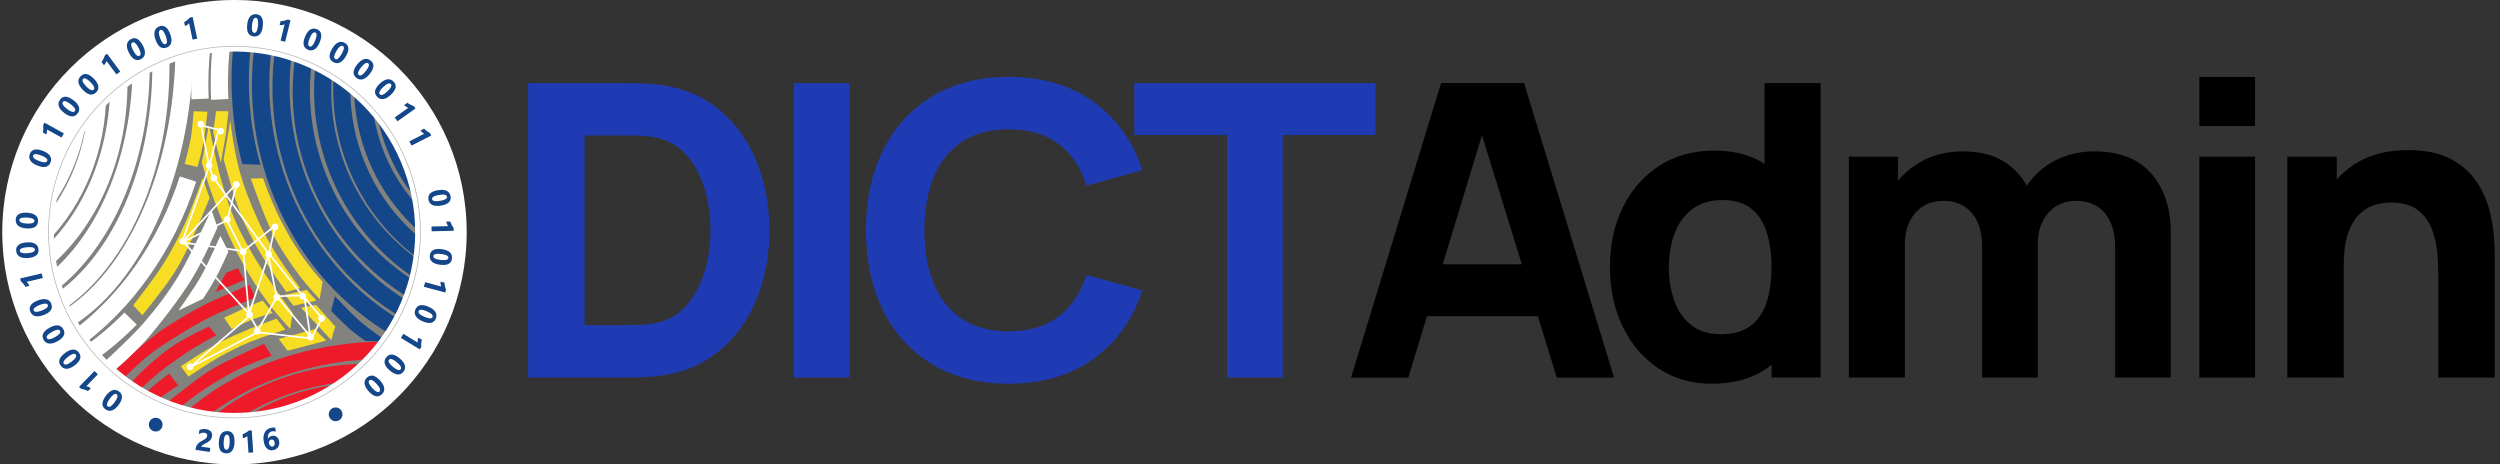 <svg xmlns="http://www.w3.org/2000/svg" xmlns:xlink="http://www.w3.org/1999/xlink" xmlns:inkscape="http://www.inkscape.org/namespaces/inkscape" version="1.1" width="146.687" height="27.251" viewBox="0 0 146.687 27.251">
<rect x="0" y="0" width="146.687" height="27.251" fill="#333333" stroke="none"/>
<defs>
<clipPath id="clip_0">
<path transform="matrix(1,0,0,-1,0,27.251)" d="M0 27.251H146.687V0H0Z"/>
</clipPath>
</defs>
<g inkscape:groupmode="layer" inkscape:label="Layer 1">
<g clip-path="url(#clip_0)">
<path transform="matrix(1,0,0,-1,34.297,19.082)" d="M0 0H2.28C2.496 0 2.788 .007 3.156 .019 3.524 .03 3.856 .064 4.152 .12 4.904 .272 5.518 .624 5.994 1.177 6.47 1.729 6.822 2.393 7.05 3.169 7.278 3.944 7.392 4.744 7.392 5.568 7.392 6.432 7.274 7.252 7.038 8.028 6.802 8.804 6.444 9.46 5.964 9.996 5.484 10.532 4.88 10.872 4.152 11.016 3.856 11.08 3.524 11.116 3.156 11.124 2.788 11.132 2.496 11.136 2.28 11.136H0ZM-3.312-3.071V14.208H2.28C2.416 14.208 2.696 14.204 3.12 14.196 3.544 14.188 3.952 14.16 4.344 14.112 5.736 13.944 6.916 13.46 7.884 12.66 8.852 11.86 9.588 10.844 10.092 9.612 10.596 8.38 10.848 7.032 10.848 5.568 10.848 4.104 10.596 2.756 10.092 1.524 9.588 .292 8.852-.724 7.884-1.523 6.916-2.323 5.736-2.808 4.344-2.976 3.952-3.023 3.544-3.052 3.12-3.06 2.696-3.067 2.416-3.071 2.28-3.071Z" fill="#1f3bb3"/>
<path transform="matrix(1,0,0,-1,0,27.251)" d="M46.585 22.377H49.849V5.098H46.585Z" fill="#1f3bb3"/>
<path transform="matrix(1,0,0,-1,59.185,22.514)" d="M0 0C-1.728 0-3.218 .376-4.47 1.128-5.722 1.88-6.686 2.932-7.362 4.284-8.038 5.636-8.376 7.208-8.376 9-8.376 10.792-8.038 12.364-7.362 13.716-6.686 15.068-5.722 16.12-4.47 16.872-3.218 17.624-1.728 18 0 18 1.984 18 3.65 17.508 4.998 16.524 6.346 15.54 7.296 14.208 7.848 12.528L4.56 11.616C4.24 12.664 3.7 13.478 2.94 14.058 2.18 14.638 1.2 14.928 0 14.928-1.096 14.928-2.01 14.684-2.742 14.196-3.474 13.708-4.024 13.02-4.392 12.132-4.76 11.244-4.944 10.2-4.944 9-4.944 7.8-4.76 6.756-4.392 5.868-4.024 4.98-3.474 4.292-2.742 3.804-2.01 3.316-1.096 3.072 0 3.072 1.2 3.072 2.18 3.364 2.94 3.948 3.7 4.532 4.24 5.344 4.56 6.384L7.848 5.472C7.296 3.792 6.346 2.46 4.998 1.477 3.65 .492 1.984 0 0 0" fill="#1f3bb3"/>
<path transform="matrix(1,0,0,-1,72.001,22.153)" d="M0 0V14.231H-5.448V17.279H8.712V14.231H3.264V0Z" fill="#1f3bb3"/>
<path transform="matrix(1,0,0,-1,0,27.251)" d="M82.44 11.745H91.56V8.697H82.44ZM79.272 5.097 84.553 22.377H89.425L94.704 5.097H91.345L86.641 20.337H87.265L82.632 5.097Z"/>
<path transform="matrix(1,0,0,-1,103.944,22.153)" d="M0 0V8.88H-.408V17.279H2.88V0ZM-2.977 2.544C-2.249 2.544-1.667 2.708-1.23 3.036-.795 3.363-.48 3.823-.288 4.416-.097 5.008 0 5.695 0 6.479 0 7.264-.097 7.951-.288 8.544-.48 9.136-.786 9.595-1.206 9.923-1.626 10.251-2.177 10.416-2.856 10.416-3.585 10.416-4.183 10.237-4.65 9.881-5.118 9.525-5.465 9.05-5.688 8.454-5.912 7.857-6.024 7.2-6.024 6.479-6.024 5.752-5.916 5.09-5.7 4.494-5.484 3.897-5.152 3.424-4.704 3.071-4.257 2.72-3.681 2.544-2.977 2.544M-3.505-.36C-4.696-.36-5.74-.061-6.637 .54-7.532 1.14-8.23 1.956-8.73 2.987-9.23 4.02-9.48 5.184-9.48 6.479-9.48 7.8-9.227 8.974-8.719 10.001-8.211 11.029-7.496 11.839-6.576 12.432-5.656 13.023-4.576 13.319-3.337 13.319-2.104 13.319-1.068 13.02-.229 12.419 .611 11.819 1.248 11.003 1.68 9.972 2.111 8.939 2.327 7.775 2.327 6.479 2.327 5.184 2.109 4.02 1.674 2.987 1.237 1.956 .588 1.14-.276 .54-1.141-.061-2.217-.36-3.505-.36"/>
<path transform="matrix(1,0,0,-1,124.105,22.153)" d="M0 0V7.655C0 8.512-.202 9.178-.606 9.653-1.011 10.129-1.568 10.368-2.28 10.368-2.736 10.368-3.132 10.261-3.469 10.049-3.805 9.837-4.066 9.542-4.254 9.162-4.442 8.781-4.536 8.344-4.536 7.848L-5.904 8.76C-5.904 9.647-5.694 10.432-5.274 11.111-4.854 11.792-4.29 12.321-3.582 12.702-2.874 13.082-2.088 13.271-1.225 13.271 .256 13.271 1.374 12.833 2.13 11.958 2.886 11.082 3.264 9.936 3.264 8.52V0ZM-7.8 0V7.655C-7.8 8.512-8.002 9.178-8.406 9.653-8.811 10.129-9.368 10.368-10.08 10.368-10.761 10.368-11.307 10.133-11.719 9.666-12.131 9.198-12.336 8.592-12.336 7.848L-13.704 8.808C-13.704 9.655-13.492 10.416-13.068 11.087-12.645 11.759-12.074 12.292-11.358 12.684-10.643 13.075-9.84 13.271-8.952 13.271-7.937 13.271-7.103 13.056-6.45 12.624-5.798 12.191-5.316 11.616-5.004 10.896-4.692 10.175-4.536 9.383-4.536 8.52V0ZM-15.624 0V12.959H-12.744V8.664H-12.336V0Z"/>
<path transform="matrix(1,0,0,-1,0,27.251)" d="M129.048 18.057H132.312V5.098H129.048ZM129.048 22.737H132.312V19.857H129.048Z"/>
<path transform="matrix(1,0,0,-1,143.064,22.153)" d="M0 0V6.12C0 6.416-.016 6.794-.048 7.254-.08 7.714-.18 8.176-.348 8.64-.516 9.104-.79 9.492-1.17 9.804-1.55 10.116-2.088 10.271-2.784 10.271-3.063 10.271-3.364 10.228-3.684 10.14-4.004 10.051-4.304 9.881-4.584 9.629-4.864 9.377-5.094 9.008-5.273 8.52-5.454 8.031-5.544 7.384-5.544 6.576L-7.416 7.464C-7.416 8.487-7.208 9.447-6.792 10.344-6.376 11.239-5.75 11.963-4.914 12.516-4.078 13.067-3.023 13.344-1.752 13.344-.736 13.344 .092 13.171 .732 12.828 1.372 12.483 1.87 12.047 2.227 11.52 2.582 10.992 2.836 10.441 2.988 9.87 3.141 9.298 3.232 8.775 3.265 8.304 3.296 7.832 3.313 7.487 3.313 7.271V0ZM-8.855 0V12.959H-5.952V8.664H-5.544V0Z"/>
<path transform="matrix(1,0,0,-1,13.758,2.451)" d="M0 0C6.171 0 11.174-5.003 11.174-11.174 11.174-17.346 6.171-22.349 0-22.349-6.171-22.349-11.174-17.346-11.174-11.174-11.174-5.003-6.171 0 0 0" fill="#82837e"/>
<path transform="matrix(1,0,0,-1,13.758,2.476)" d="M0 0C-6.148 0-11.149-5.001-11.149-11.149-11.149-17.297-6.148-22.298 0-22.298 6.148-22.298 11.149-17.297 11.149-11.149 11.149-5.001 6.148 0 0 0M0-22.349C-6.175-22.349-11.2-17.325-11.2-11.149-11.2-4.974-6.175 .05 0 .05 6.175 .05 11.2-4.974 11.2-11.149 11.2-17.325 6.175-22.349 0-22.349" fill="#b5b7b4"/>
<path transform="matrix(1,0,0,-1,24.764,12.074)" d="M0 0C-1.615 1.767-2.6 4.056-2.774 6.444L-1.518 6.535C-1.365 4.428-.496 2.409 .929 .85Z" fill="#14468a"/>
<path transform="matrix(1,0,0,-1,14.857,25.404)" d="M0 0-.56 .837C1.265 2.059 3.432 2.775 5.705 2.908L5.764 1.902C3.67 1.78 1.677 1.122 0 0" fill="#ee1929"/>
<path transform="matrix(1,0,0,-1,2.777,12.468)" d="M0 0-.798 .615C.641 2.482 1.434 4.852 1.434 7.288H2.441C2.441 4.631 1.574 2.043 0 0" fill="#ffffff"/>
<path transform="matrix(1,0,0,-1,24.7,13.675)" d="M0 0C-1.317 1.139-2.37 2.591-3.043 4.197-3.716 5.803-4.014 7.571-3.903 9.309L-2.897 9.245C-3.102 6.036-1.773 2.865 .659 .762Z" fill="#14468a"/>
<path transform="matrix(1,0,0,-1,24.588,15.203)" d="M0 0C-3.545 2.598-5.446 6.926-4.962 11.294L-3.961 11.183C-4.405 7.172-2.659 3.198 .596 .812Z" fill="#14468a"/>
<path transform="matrix(1,0,0,-1,24.424,16.383)" d="M0 0C-4.312 2.8-6.61 7.895-5.853 12.981L-4.857 12.832C-5.555 8.136-3.434 3.431 .549 .845Z" fill="#14468a"/>
<path transform="matrix(1,0,0,-1,24.052,17.513)" d="M0 0C-2.501 1.502-4.452 3.703-5.642 6.366-6.833 9.029-7.172 11.95-6.623 14.815L-5.634 14.626C-6.668 9.225-4.196 3.694 .519 .864Z" fill="#14468a"/>
<path transform="matrix(1,0,0,-1,23.553,18.627)" d="M0 0C-5.542 3.299-8.482 9.863-7.315 16.335L-6.323 16.156C-7.416 10.096-4.668 3.951 .515 .866Z" fill="#14468a"/>
<path transform="matrix(1,0,0,-1,22.974,19.663)" d="M0 0C-2.869 1.704-5.145 4.246-6.58 7.352-8.013 10.453-8.505 13.892-8 17.296L-6.995 17.147C-7.957 10.654-4.938 4.114 .519 .873Z" fill="#14468a"/>
<path transform="matrix(1,0,0,-1,12.995,25.317)" d="M0 0-.64 .778C1.842 2.82 5.104 3.956 8.543 3.977L8.55 2.97C5.34 2.95 2.304 1.895 0 0" fill="#ee1929"/>
<path transform="matrix(1,0,0,-1,11.491,25.009)" d="M0 0-.681 .743C.792 2.093 2.693 3.192 4.816 3.921 6.928 4.647 9.274 5.012 11.604 4.977L11.589 3.97C11.491 3.971 11.392 3.972 11.295 3.972 6.929 3.972 2.725 2.498 0 0" fill="#ee1929"/>
<path transform="matrix(1,0,0,-1,2.736,14.217)" d="M0 0-.728 .724C1.3 2.765 2.463 5.693 2.463 8.758H3.49C3.49 5.424 2.218 2.231 0 0" fill="#ffffff"/>
<path transform="matrix(1,0,0,-1,2.925,15.642)" d="M0 0-.654 .766C2.116 3.129 3.72 7.212 3.53 11.422L4.537 11.467C4.637 9.244 4.273 7.012 3.485 5.013 2.692 3.002 1.487 1.268 0 0" fill="#ffffff"/>
<path transform="matrix(1,0,0,-1,3.168,17.129)" d="M0 0-.607 .804C2.742 3.335 4.784 8.498 4.597 13.959L5.603 13.993C5.701 11.156 5.232 8.349 4.248 5.876 3.255 3.382 1.786 1.35 0 0" fill="#ffffff"/>
<path transform="matrix(1,0,0,-1,3.473,18.328)" d="M0 0-.539 .851C3.373 3.329 5.773 9.272 5.433 15.639L6.439 15.692C6.797 8.973 4.21 2.667 0 0" fill="#ffffff"/>
<path transform="matrix(1,0,0,-1,3.931,19.321)" d="M0 0-.521 .905C1.528 2.084 3.27 4.245 4.516 7.153 5.778 10.099 6.418 13.548 6.366 17.128L7.41 17.143C7.52 9.505 4.542 2.615 0 0" fill="#ffffff"/>
<path transform="matrix(1,0,0,-1,14.316,9.994)" d="M0 0C-.75 2.639-.926 5.473-.506 8.193L.496 8.039C.099 5.461 .265 2.777 .976 .277Z" fill="#14468a"/>
<path transform="matrix(1,0,0,-1,12.388,5.859)" d="M0 0C-.059 1.194-.013 2.4 .138 3.584L1.144 3.455C1 2.331 .956 1.185 1.012 .05Z" fill="#ffffff"/>
<path transform="matrix(1,0,0,-1,5.395,21.245)" d="M0 0-.563 .836C.312 1.424 1.142 2.121 1.905 2.906L2.628 2.203C1.816 1.369 .932 .627 0 0" fill="#ffffff"/>
<path transform="matrix(1,0,0,-1,4.611,20.413)" d="M0 0-.586 .819C2.381 2.943 4.699 6.225 5.942 10.061L6.9 9.751C5.592 5.711 3.141 2.248 0 0" fill="#ffffff"/>
<path transform="matrix(1,0,0,-1,11.234,5.827)" d="M0 0C-.043 1.079-.004 2.17 .117 3.242L1.118 3.13C1.003 2.108 .965 1.069 1.007 .041Z" fill="#ffffff"/>
<path transform="matrix(1,0,0,-1,17.992,17.006)" d="M0 0 .572-.628-.768-.935-1.27-.293Z" fill="#f7dd24"/>
<path transform="matrix(1,0,0,-1,18.954,16.496)" d="M0 0-.355-1.381 .276-1.993 .671-.868Z" fill="#82837e"/>
<path transform="matrix(1,0,0,-1,14.057,9.621)" d="M0 0 1.322-.049 1.46-.878 .247-.849Z" fill="#82837e"/>
<path transform="matrix(1,0,0,-1,11.364,6.526)" d="M0 0 .809-.028C.809-.028 .661-1.386 .558-1.926 .455-2.465 .223-3.265 .223-3.265L-.53-3.098C-.53-3.098-.256-2.08-.167-1.563-.079-1.046 0 0 0 0Z" fill="#f7dd24"/>
<path transform="matrix(1,0,0,-1,12.676,6.526)" d="M0 0H.726L.586-1.34 .279-3.014-.167-1.256Z" fill="#f7dd24"/>
<path transform="matrix(1,0,0,-1,13.513,7.084)" d="M0 0-.391-2.261C-.391-2.261 .274-4.806 .821-5.996 1.122-6.651 1.554-7.453 2.101-8.315 2.648-9.176 3.293-10.047 3.293-10.047L4.103-9.824C4.103-9.824 3.401-8.913 2.832-8.03 2.264-7.148 1.85-6.366 1.535-5.638 1.224-4.919 .792-3.936 .477-2.693 .161-1.45 0 0 0 0Z" fill="#f7dd24"/>
<path transform="matrix(1,0,0,-1,14.716,10.476)" d="M0 0 .722 .015C1.457-2.121 2.584-4.283 4.212-6.052L4.043-7.074C4.043-7.074 3.31-6.306 2.843-5.679 2.377-5.051 1.805-4.24 1.308-3.278 .812-2.317 0 0 0 0Z" fill="#f7dd24"/>
<path transform="matrix(1,0,0,-1,12.257,7.335)" d="M0 0-.419-2.205C-.419-2.205 .043-3.745 .335-4.493 .802-5.692 1.312-6.879 1.926-8.01 2.395-8.874 2.932-9.703 3.517-10.494 3.901-11.014 4.772-11.973 4.772-11.973L4.912-11.024C4.912-11.024 3.396-8.982 2.735-7.87 2.233-7.026 1.728-6.104 1.368-5.191 1.045-4.376 .809-3.555 .586-2.707 .351-1.814 0 0 0 0" fill="#f7dd24"/>
<path transform="matrix(1,0,0,-1,11.894,10.461)" d="M0 0 .407-1.159C.407-1.159-.211-2.668-.558-3.405-.888-4.105-1.208-4.814-1.619-5.47-2.186-6.377-3.544-8.038-3.544-8.038L-4.075-7.452C-4.075-7.452-2.868-5.907-2.344-5.079-1.886-4.355-1.48-3.596-1.116-2.819-.688-1.903 0 0 0 0Z" fill="#f7dd24"/>
<path transform="matrix(1,0,0,-1,13.262,16.015)" d="M0 0 .698 .279 1.061-.419-.614-1.116Z" fill="#ee1929"/>
<path transform="matrix(1,0,0,-1,12.927,13.838)" d="M0 0 .474-.921C.474-.921 .024-1.925-.236-2.408-.471-2.845-1.005-3.684-1.005-3.684L-2.456-4.382C-2.456-4.382-1.515-3.053-1.116-2.344-.692-1.59 0 0 0 0Z" fill="#ffffff"/>
<path transform="matrix(1,0,0,-1,12.403,12.313)" d="M0 0 .356-1.023C.356-1.023-.383-2.775-1.067-3.926-1.751-5.076-3.147-6.892-3.996-7.825-4.846-8.757-6.147-9.814-6.147-9.814L-6.761-9.368C-6.761-9.368-4.724-7.516-3.942-6.605-3.16-5.693-2.524-4.861-1.877-3.786-1.23-2.711 0 0 0 0Z" fill="#ffffff"/>
<path transform="matrix(1,0,0,-1,15.411,17.634)" d="M0 0 .586-.726C.586-.726-.216-.962-.614-1.116-1.012-1.271-1.814-1.675-1.814-1.675L-2.261-1.005C-2.261-1.005-1.442-.618-1.061-.447-.679-.275 0 0 0 0" fill="#f7dd24"/>
<path transform="matrix(1,0,0,-1,16.22,18.695)" d="M0 0 .53-.642C.53-.642-.824-1.068-1.479-1.34-2.11-1.601-2.725-1.9-3.321-2.233-3.957-2.587-5.163-3.405-5.163-3.405L-5.61-2.791C-5.61-2.791-4.148-1.833-3.377-1.423-2.781-1.107-2.157-.846-1.535-.586-1.03-.375 0 0 0 0Z" fill="#f7dd24"/>
<path transform="matrix(1,0,0,-1,14.62,16.711)" d="M0 0 .375-.75C.375-.75-1.19-1.368-1.973-1.737-2.757-2.106-3.553-2.576-4.223-3-4.894-3.423-5.522-3.814-6.078-4.282-6.635-4.75-7.657-5.763-7.657-5.763L-8.229-5.328C-8.229-5.328-7.711-4.888-7.213-4.428-6.875-4.114-6.577-3.792-6.335-3.592-5.736-3.098-5.279-2.743-4.657-2.348-4.036-1.954-3.27-1.506-2.605-1.164-1.94-.823-1.107-.499-.671-.296-.235-.093 0 0 0 0" fill="#ee1929"/>
<path transform="matrix(1,0,0,-1,9.923,21.921)" d="M0 0 .534-.694C.534-.694-.079-1.085-.316-1.263-.553-1.441-1.026-1.816-1.026-1.816L-1.737-1.46C-1.737-1.46-1.197-.954-.908-.71-.618-.467 0 0 0 0Z" fill="#ee1929"/>
<path transform="matrix(1,0,0,-1,7.397,22.75)" d="M0 0 .513-.395C.513-.395 1.362 .426 1.855 .829 2.348 1.232 2.914 1.631 3.473 2.013 4.033 2.395 5.289 3.079 5.289 3.079L4.855 3.592C4.855 3.592 3.514 2.95 2.921 2.566 2.328 2.181 1.789 1.733 1.302 1.303 .816 .872 0 0 0 0Z" fill="#ee1929"/>
<path transform="matrix(1,0,0,-1,15.495,20.174)" d="M0 0 .447-.698C.447-.698-.912-1.19-1.647-1.563-2.382-1.936-3.335-2.54-3.935-2.958-4.535-3.377-5.275-4.019-5.275-4.019L-6.084-3.74C-6.084-3.74-5.228-3.07-4.745-2.707-4.261-2.344-3.75-1.914-3.182-1.563-2.613-1.211-1.871-.872-1.34-.614-.808-.356 0 0 0 0Z" fill="#ee1929"/>
<path transform="matrix(1,0,0,-1,19.653,17.383)" d="M0 0-.223-.865C-.223-.865 .544-1.637 .879-1.93 1.213-2.223 1.786-2.623 1.786-2.623L3.042-2.651C3.042-2.651 1.96-1.894 1.451-1.451 .943-1.009 0 0 0 0Z" fill="#14468a"/>
<path transform="matrix(1,0,0,-1,17.659,18.052)" d="M0 0 .888 .158 2.013-1.105 1.776-1.895Z" fill="#f7dd24"/>
<path transform="matrix(1,0,0,-1,16.357,19.887)" d="M0 0 2.112 .572 2.783-.099 .513-.691Z" fill="#f7dd24"/>
<path transform="matrix(1,0,0,-1,11.783,7.087)" d="M0 0C.109 0 .197-.088 .197-.197 .197-.306 .109-.394 0-.394-.109-.394-.197-.306-.197-.197-.197-.088-.109 0 0 0" fill="#ffffff"/>
<path transform="matrix(1,0,0,-1,11.783,7.09)" d="M0 0C-.107 0-.194-.087-.194-.194-.194-.3-.107-.387 0-.387 .107-.387 .194-.3 .194-.194 .194-.087 .107 0 0 0M0-.394C-.11-.394-.2-.304-.2-.194-.2-.083-.11 .006 0 .006 .11 .006 .2-.083 .2-.194 .2-.304 .11-.394 0-.394" fill="#ffffff"/>
<path transform="matrix(1,0,0,-1,12.948,7.498)" d="M0 0C.109 0 .197-.088 .197-.197 .197-.306 .109-.394 0-.394-.109-.394-.197-.306-.197-.197-.197-.088-.109 0 0 0" fill="#ffffff"/>
<path transform="matrix(1,0,0,-1,12.948,7.502)" d="M0 0C-.107 0-.194-.087-.194-.194-.194-.3-.107-.387 0-.387 .107-.387 .194-.3 .194-.194 .194-.087 .107 0 0 0M0-.394C-.11-.394-.2-.304-.2-.194-.2-.083-.11 .006 0 .006 .11 .006 .2-.083 .2-.194 .2-.304 .11-.394 0-.394" fill="#ffffff"/>
<path transform="matrix(1,0,0,-1,12.271,9.508)" d="M0 0C.109 0 .197-.088 .197-.197 .197-.306 .109-.394 0-.394-.109-.394-.197-.306-.197-.197-.197-.088-.109 0 0 0" fill="#ffffff"/>
<path transform="matrix(1,0,0,-1,12.271,9.511)" d="M0 0C-.107 0-.194-.087-.194-.194-.194-.301-.107-.387 0-.387 .107-.387 .194-.301 .194-.194 .194-.087 .107 0 0 0M0-.394C-.11-.394-.2-.304-.2-.194-.2-.083-.11 .006 0 .006 .11 .006 .2-.083 .2-.194 .2-.304 .11-.394 0-.394" fill="#ffffff"/>
<path transform="matrix(1,0,0,-1,12.551,10.254)" d="M0 0C.109 0 .197-.088 .197-.197 .197-.306 .109-.394 0-.394-.109-.394-.197-.306-.197-.197-.197-.088-.109 0 0 0" fill="#ffffff"/>
<path transform="matrix(1,0,0,-1,12.551,10.258)" d="M0 0C-.107 0-.194-.087-.194-.194-.194-.301-.107-.387 0-.387 .107-.387 .194-.301 .194-.194 .194-.087 .107 0 0 0M0-.394C-.11-.394-.2-.304-.2-.194-.2-.083-.11 .006 0 .006 .11 .006 .2-.083 .2-.194 .2-.304 .11-.394 0-.394" fill="#ffffff"/>
<path transform="matrix(1,0,0,-1,13.869,10.631)" d="M0 0C.109 0 .197-.088 .197-.197 .197-.306 .109-.394 0-.394-.109-.394-.197-.306-.197-.197-.197-.088-.109 0 0 0" fill="#ffffff"/>
<path transform="matrix(1,0,0,-1,13.869,10.634)" d="M0 0C-.107 0-.194-.087-.194-.194-.194-.301-.107-.387 0-.387 .107-.387 .194-.301 .194-.194 .194-.087 .107 0 0 0M0-.394C-.11-.394-.2-.304-.2-.194-.2-.083-.11 .006 0 .006 .11 .006 .2-.083 .2-.194 .2-.304 .11-.394 0-.394" fill="#ffffff"/>
<path transform="matrix(1,0,0,-1,13.339,12.676)" d="M0 0C.109 0 .197-.088 .197-.197 .197-.306 .109-.394 0-.394-.109-.394-.197-.306-.197-.197-.197-.088-.109 0 0 0" fill="#ffffff"/>
<path transform="matrix(1,0,0,-1,13.339,12.679)" d="M0 0C-.107 0-.194-.087-.194-.194-.194-.301-.107-.387 0-.387 .107-.387 .194-.301 .194-.194 .194-.087 .107 0 0 0M0-.394C-.11-.394-.2-.304-.2-.194-.2-.083-.11 .006 0 .006 .11 .006 .2-.083 .2-.194 .2-.304 .11-.394 0-.394" fill="#ffffff"/>
<path transform="matrix(1,0,0,-1,10.729,13.959)" d="M0 0C.109 0 .197-.088 .197-.197 .197-.306 .109-.394 0-.394-.109-.394-.197-.306-.197-.197-.197-.088-.109 0 0 0" fill="#ffffff"/>
<path transform="matrix(1,0,0,-1,10.73,13.963)" d="M0 0C-.107 0-.194-.087-.194-.194-.194-.3-.107-.387 0-.387 .107-.387 .194-.3 .194-.194 .194-.087 .107 0 0 0M0-.394C-.11-.394-.2-.304-.2-.194-.2-.083-.11 .006 0 .006 .11 .006 .2-.083 .2-.194 .2-.304 .11-.394 0-.394" fill="#ffffff"/>
<path transform="matrix(1,0,0,-1,14.267,14.573)" d="M0 0C.109 0 .197-.088 .197-.197 .197-.306 .109-.394 0-.394-.109-.394-.197-.306-.197-.197-.197-.088-.109 0 0 0" fill="#ffffff"/>
<path transform="matrix(1,0,0,-1,14.267,14.576)" d="M0 0C-.107 0-.194-.087-.194-.194-.194-.301-.107-.387 0-.387 .107-.387 .194-.301 .194-.194 .194-.087 .107 0 0 0M0-.394C-.11-.394-.2-.304-.2-.194-.2-.083-.11 .006 0 .006 .11 .006 .2-.083 .2-.194 .2-.304 .11-.394 0-.394" fill="#ffffff"/>
<path transform="matrix(1,0,0,-1,14.644,18.264)" d="M0 0C.109 0 .197-.088 .197-.197 .197-.306 .109-.394 0-.394-.109-.394-.197-.306-.197-.197-.197-.088-.109 0 0 0" fill="#ffffff"/>
<path transform="matrix(1,0,0,-1,14.644,18.268)" d="M0 0C-.107 0-.194-.087-.194-.194-.194-.3-.107-.387 0-.387 .107-.387 .194-.3 .194-.194 .194-.087 .107 0 0 0M0-.394C-.11-.394-.2-.304-.2-.194-.2-.083-.11 .006 0 .006 .11 .006 .2-.083 .2-.194 .2-.304 .11-.394 0-.394" fill="#ffffff"/>
<path transform="matrix(1,0,0,-1,11.151,21.323)" d="M0 0C.109 0 .197-.088 .197-.197 .197-.306 .109-.394 0-.394-.109-.394-.197-.306-.197-.197-.197-.088-.109 0 0 0" fill="#ffffff"/>
<path transform="matrix(1,0,0,-1,11.151,21.326)" d="M0 0C-.107 0-.194-.087-.194-.194-.194-.3-.107-.387 0-.387 .107-.387 .194-.3 .194-.194 .194-.087 .107 0 0 0M0-.394C-.11-.394-.2-.304-.2-.194-.2-.083-.11 .006 0 .006 .11 .006 .2-.083 .2-.194 .2-.304 .11-.394 0-.394" fill="#ffffff"/>
<path transform="matrix(1,0,0,-1,15.098,19.231)" d="M0 0C.109 0 .197-.088 .197-.197 .197-.306 .109-.394 0-.394-.109-.394-.197-.306-.197-.197-.197-.088-.109 0 0 0" fill="#ffffff"/>
<path transform="matrix(1,0,0,-1,15.098,19.235)" d="M0 0C-.107 0-.194-.087-.194-.194-.194-.3-.107-.387 0-.387 .107-.387 .194-.3 .194-.194 .194-.087 .107 0 0 0M0-.394C-.11-.394-.2-.304-.2-.194-.2-.083-.11 .006 0 .006 .11 .006 .2-.083 .2-.194 .2-.304 .11-.394 0-.394" fill="#ffffff"/>
<path transform="matrix(1,0,0,-1,16.242,17.238)" d="M0 0C.109 0 .197-.088 .197-.197 .197-.306 .109-.394 0-.394-.109-.394-.197-.306-.197-.197-.197-.088-.109 0 0 0" fill="#ffffff"/>
<path transform="matrix(1,0,0,-1,16.242,17.241)" d="M0 0C-.107 0-.194-.087-.194-.194-.194-.301-.107-.387 0-.387 .107-.387 .194-.301 .194-.194 .194-.087 .107 0 0 0M0-.394C-.11-.394-.2-.304-.2-.194-.2-.083-.11 .006 0 .006 .11 .006 .2-.083 .2-.194 .2-.304 .11-.394 0-.394" fill="#ffffff"/>
<path transform="matrix(1,0,0,-1,17.762,17.179)" d="M0 0C.109 0 .197-.088 .197-.197 .197-.306 .109-.394 0-.394-.109-.394-.197-.306-.197-.197-.197-.088-.109 0 0 0" fill="#ffffff"/>
<path transform="matrix(1,0,0,-1,17.762,17.182)" d="M0 0C-.107 0-.194-.087-.194-.194-.194-.3-.107-.387 0-.387 .107-.387 .194-.3 .194-.194 .194-.087 .107 0 0 0M0-.394C-.11-.394-.2-.304-.2-.194-.2-.083-.11 .006 0 .006 .11 .006 .2-.083 .2-.194 .2-.304 .11-.394 0-.394" fill="#ffffff"/>
<path transform="matrix(1,0,0,-1,18.216,19.587)" d="M0 0C.109 0 .197-.088 .197-.197 .197-.306 .109-.394 0-.394-.109-.394-.197-.306-.197-.197-.197-.088-.109 0 0 0" fill="#ffffff"/>
<path transform="matrix(1,0,0,-1,18.216,19.59)" d="M0 0C-.107 0-.194-.087-.194-.194-.194-.3-.107-.387 0-.387 .107-.387 .194-.3 .194-.194 .194-.087 .107 0 0 0M0-.394C-.11-.394-.2-.304-.2-.194-.2-.083-.11 .006 0 .006 .11 .006 .2-.083 .2-.194 .2-.304 .11-.394 0-.394" fill="#ffffff"/>
<path transform="matrix(1,0,0,-1,18.867,18.481)" d="M0 0C.109 0 .197-.088 .197-.197 .197-.306 .109-.394 0-.394-.109-.394-.197-.306-.197-.197-.197-.088-.109 0 0 0" fill="#ffffff"/>
<path transform="matrix(1,0,0,-1,18.867,18.485)" d="M0 0C-.107 0-.194-.087-.194-.194-.194-.301-.107-.387 0-.387 .107-.387 .194-.301 .194-.194 .194-.087 .107 0 0 0M0-.394C-.11-.394-.2-.304-.2-.194-.2-.083-.11 .006 0 .006 .11 .006 .2-.083 .2-.194 .2-.304 .11-.394 0-.394" fill="#ffffff"/>
<path transform="matrix(1,0,0,-1,16.139,13.116)" d="M0 0C.109 0 .197-.088 .197-.197 .197-.306 .109-.394 0-.394-.109-.394-.197-.306-.197-.197-.197-.088-.109 0 0 0" fill="#ffffff"/>
<path transform="matrix(1,0,0,-1,16.139,13.12)" d="M0 0C-.107 0-.194-.087-.194-.194-.194-.3-.107-.387 0-.387 .107-.387 .194-.3 .194-.194 .194-.087 .107 0 0 0M0-.394C-.11-.394-.2-.304-.2-.194-.2-.083-.11 .006 0 .006 .11 .006 .2-.083 .2-.194 .2-.304 .11-.394 0-.394" fill="#ffffff"/>
<path transform="matrix(1,0,0,-1,15.767,14.731)" d="M0 0C.109 0 .197-.088 .197-.197 .197-.306 .109-.394 0-.394-.109-.394-.197-.306-.197-.197-.197-.088-.109 0 0 0" fill="#ffffff"/>
<path transform="matrix(1,0,0,-1,15.767,14.734)" d="M0 0C-.107 0-.194-.087-.194-.194-.194-.301-.107-.387 0-.387 .107-.387 .194-.301 .194-.194 .194-.087 .107 0 0 0M0-.394C-.11-.394-.2-.304-.2-.194-.2-.083-.11 .006 0 .006 .11 .006 .2-.083 .2-.194 .2-.304 .11-.394 0-.394" fill="#ffffff"/>
<path transform="matrix(1,0,0,-1,10.803,14.162)" d="M0 0 3.844-4.225 3.847-4.231 4.333-5.102 5.38-3.271 4.895-.85 5.271 .804 3.423-.677 2.465 1.209 3.004 3.237ZM5.531-3.269 7.326-5.398 6.997-3.219ZM7.479-5.736 5.457-3.338 4.332-5.306 3.761-4.285-.069-.074-.096-.103-.18-.052-.154 .02-.17 .037-.138 .066 1.411 4.386 1.968 6.531 2.065 6.505 1.507 4.356-.002 .146 3.068 3.454 3.154 3.407 2.572 1.221 3.457-.521 5.433 1.064 4.998-.851 5.462-3.171 7.083-3.115Z" fill="#ffffff"/>
<path transform="matrix(1,0,0,-1,14.653,18.461)" d="M0 0-.098 .011-.433 3.779-.333 3.788-.019 .263 1.068 3.551-2.182 8.024-2.1 8.083 1.18 3.569 1.172 3.544Z" fill="#ffffff"/>
<path transform="matrix(1,0,0,-1,11.15,21.607)" d="M0 0-.056 .083 3.516 3.153 3.582 3.077 .337 .288 3.958 2.162 7.093 1.801 7.675 2.94 6.553 4.254 6.63 4.32 7.796 2.954 7.151 1.693 3.977 2.058Z" fill="#ffffff"/>
<path transform="matrix(1,0,0,-1,17.757,17.436)" d="M0 0-2.009 2.512-1.931 2.575 .079 .063Z" fill="#ffffff"/>
<path transform="matrix(1,0,0,-1,14.217,14.775)" d="M0 0-3.707 .525-.88 1.909-.836 1.819-3.368 .579 .014 .1Z" fill="#ffffff"/>
<path transform="matrix(1,0,0,-1,12.474,10.499)" d="M0 0-.246 .735-.743 3.21 .451 2.912 .426 2.814-.613 3.074-.149 .761 .096 .032Z" fill="#ffffff"/>
<path transform="matrix(1,0,0,-1,13.758,3.022)" d="M0 0C-5.847 0-10.603-4.757-10.603-10.603-10.603-16.45-5.847-21.207 0-21.207 5.847-21.207 10.603-16.45 10.603-10.603 10.603-4.757 5.847 0 0 0M0-24.229C-7.513-24.229-13.625-18.116-13.625-10.603-13.625-3.09-7.513 3.022 0 3.022 7.513 3.022 13.625-3.09 13.625-10.603 13.625-18.116 7.513-24.229 0-24.229" fill="#ffffff"/>
<path transform="matrix(1,0,0,-1,13.757,2.738)" d="M0 0C-6.004 0-10.888-4.881-10.888-10.881-10.888-16.881-6.004-21.762 0-21.762 6.004-21.762 10.888-16.881 10.888-10.881 10.888-4.881 6.004 0 0 0M0-21.806C-6.028-21.806-10.933-16.905-10.933-10.881-10.933-4.857-6.028 .044 0 .044 6.028 .044 10.933-4.857 10.933-10.881 10.933-16.905 6.028-21.806 0-21.806" fill="#b5b7b3"/>
<path transform="matrix(1,0,0,-1,6.32,23.847)" d="M0 0C.098-.071 .236 .016 .415 .262 .583 .494 .619 .644 .523 .714 .43 .782 .296 .697 .123 .458-.051 .219-.092 .067 0 0ZM.656 .882C.901 .705 .898 .444 .649 .101 .52-.077 .388-.189 .254-.234 .12-.28-.01-.257-.135-.165-.374 .008-.367 .269-.113 .618 .013 .792 .143 .902 .275 .947 .408 .992 .535 .971 .656 .882" fill="#14468a"/>
<path transform="matrix(1,0,0,-1,4.638,22.699)" d="M0 0 .905 .931 1.105 .737 .42 .032C.44 .031 .462 .027 .486 .021 .509 .015 .533 .008 .557-.001 .58-.011 .603-.022 .627-.035 .649-.048 .671-.062 .69-.077L.526-.246C.459-.211 .391-.182 .322-.161 .253-.14 .186-.126 .121-.118Z" fill="#14468a"/>
<path transform="matrix(1,0,0,-1,3.743,21.342)" d="M0 0C.074-.096 .231-.051 .472 .135 .699 .309 .776 .444 .703 .538 .633 .629 .481 .585 .247 .405 .013 .225-.069 .09 0 0ZM.878 .662C1.063 .422 .987 .173 .651-.086 .477-.221 .319-.291 .178-.296 .036-.302-.082-.243-.177-.12-.357 .113-.276 .362 .066 .625 .236 .756 .391 .825 .531 .831 .671 .837 .787 .781 .878 .662Z" fill="#14468a"/>
<path transform="matrix(1,0,0,-1,2.749,19.84)" d="M0 0C.059-.105 .222-.083 .486 .066 .736 .207 .831 .329 .773 .432 .716 .533 .559 .511 .302 .366 .045 .221-.056 .099 0 0M.964 .53C1.112 .267 1.002 .031 .632-.178 .44-.286 .274-.333 .134-.319-.007-.304-.116-.229-.192-.094-.337 .163-.222 .397 .154 .61 .341 .715 .504 .761 .644 .747 .783 .733 .89 .661 .964 .53" fill="#14468a"/>
<path transform="matrix(1,0,0,-1,1.978,18.212)" d="M0 0C.044-.113 .208-.114 .491-.004 .757 .1 .869 .208 .826 .318 .784 .426 .626 .426 .351 .319 .076 .212-.041 .106 0 0ZM1.029 .388C1.139 .106 .996-.112 .601-.266 .395-.346 .224-.369 .088-.335-.05-.3-.147-.211-.203-.066-.31 .209-.163 .425 .239 .582 .439 .66 .607 .682 .743 .648 .879 .615 .974 .528 1.029 .388Z" fill="#14468a"/>
<path transform="matrix(1,0,0,-1,1.183,16.338)" d="M0 0 1.264 .295 1.327 .023 .37-.2C.387-.212 .404-.227 .421-.245 .437-.262 .453-.281 .468-.302 .482-.323 .496-.345 .509-.368 .521-.391 .531-.414 .539-.438L.31-.491C.273-.425 .231-.365 .184-.31 .137-.255 .089-.206 .038-.165L0 0C0 0 0 0 0 0" fill="#14468a"/>
<path transform="matrix(1,0,0,-1,1.162,14.713)" d="M0 0C.01-.121 .167-.168 .47-.141 .755-.117 .893-.045 .882 .073 .872 .188 .72 .233 .426 .208 .132 .182-.01 .113 0 0M1.097 .083C1.123-.218 .924-.387 .502-.424 .282-.443 .112-.417-.01-.346-.132-.274-.2-.161-.214-.006-.239 .288-.037 .454 .393 .491 .607 .51 .774 .484 .895 .413 1.016 .343 1.084 .233 1.097 .083Z" fill="#14468a"/>
<path transform="matrix(1,0,0,-1,1.135,12.911)" d="M0 0C-.007-.121 .142-.19 .445-.207 .731-.223 .877-.172 .884-.053 .89 .062 .746 .128 .452 .145 .157 .161 .006 .113 0 0M1.097-.074C1.08-.376 .86-.515 .436-.491 .216-.479 .051-.429-.059-.341-.17-.252-.221-.131-.212 .024-.196 .319 .028 .454 .459 .43 .673 .418 .835 .368 .945 .281 1.055 .194 1.106 .076 1.097-.074" fill="#14468a"/>
<path transform="matrix(1,0,0,-1,1.945,9.122)" d="M0 0C-.043-.113 .078-.224 .362-.332 .629-.434 .784-.429 .826-.318 .867-.21 .75-.103 .474 .001 .198 .106 .04 .106 0 0M1.023-.403C.916-.685 .664-.751 .267-.6 .061-.522-.081-.424-.159-.307-.238-.189-.25-.058-.195 .087-.09 .363 .164 .424 .567 .271 .768 .195 .908 .098 .986-.018 1.064-.134 1.077-.262 1.023-.403" fill="#14468a"/>
<path transform="matrix(1,0,0,-1,2.613,7.198)" d="M0 0 1.135-.629 1-.873 .14-.397C.145-.417 .147-.439 .148-.464 .148-.487 .147-.512 .144-.538 .141-.563 .136-.588 .13-.614 .124-.639 .116-.663 .106-.687L-.1-.572C-.083-.499-.074-.426-.071-.353-.069-.281-.073-.212-.082-.148L0 0Z" fill="#14468a"/>
<path transform="matrix(1,0,0,-1,3.689,5.98)" d="M0 0C-.073-.096 .011-.236 .253-.42 .481-.593 .631-.633 .703-.538 .773-.446 .69-.311 .455-.132 .22 .046 .069 .09 0 0M.868-.675C.686-.915 .425-.908 .087-.651-.088-.518-.197-.384-.239-.25-.282-.114-.256 .015-.162 .139 .016 .374 .277 .361 .621 .1 .792-.03 .899-.162 .941-.295 .984-.428 .959-.555 .868-.675" fill="#14468a"/>
<path transform="matrix(1,0,0,-1,4.878,4.627)" d="M0 0C-.086-.085-.022-.236 .191-.452 .392-.656 .535-.716 .619-.633 .702-.551 .639-.406 .432-.196 .225 .014 .081 .08 0 0M.764-.791C.549-1.004 .292-.959-.006-.657-.161-.5-.25-.352-.272-.213-.295-.073-.252 .052-.141 .161 .069 .368 .326 .318 .629 .011 .78-.142 .866-.288 .889-.426 .913-.564 .871-.686 .764-.791Z" fill="#14468a"/>
<path transform="matrix(1,0,0,-1,6.285,3.155)" d="M0 0 .772-1.044 .547-1.21-.037-.419C-.041-.439-.048-.461-.058-.483-.067-.505-.079-.527-.092-.549-.105-.571-.12-.592-.136-.613-.153-.633-.17-.652-.188-.669L-.328-.479C-.283-.419-.244-.357-.212-.292-.179-.227-.154-.163-.136-.101L0 0C0 0 0 0 0 0" fill="#14468a"/>
<path transform="matrix(1,0,0,-1,7.768,2.492)" d="M0 0C-.107-.057-.088-.22 .056-.488 .192-.74 .312-.837 .417-.781 .519-.726 .5-.569 .36-.309 .22-.049 .1 .054 0 0M.511-.974C.245-1.117 .011-1.002-.19-.629-.295-.435-.338-.268-.321-.128-.304 .013-.227 .12-.09 .194 .17 .334 .402 .214 .606-.166 .708-.355 .751-.519 .734-.659 .718-.797 .643-.903 .511-.974Z" fill="#14468a"/>
<path transform="matrix(1,0,0,-1,9.411,1.754)" d="M0 0C-.114-.042-.118-.205-.013-.491 .085-.759 .19-.873 .301-.832 .41-.793 .414-.634 .312-.357 .21-.08 .106 .039 0 0M.367-1.037C.083-1.141-.132-.993-.278-.595-.354-.388-.373-.217-.336-.081-.299 .056-.208 .151-.062 .205 .215 .306 .428 .154 .577-.251 .651-.452 .669-.621 .633-.756 .597-.891 .508-.985 .367-1.037Z" fill="#14468a"/>
<path transform="matrix(1,0,0,-1,11.303,.997)" d="M0 0 .269-1.27-.004-1.328-.208-.366C-.22-.383-.235-.399-.253-.416-.271-.431-.29-.447-.311-.461-.333-.475-.355-.489-.378-.501-.402-.512-.425-.522-.449-.53L-.498-.3C-.431-.264-.37-.223-.314-.178-.257-.132-.208-.084-.165-.035Z" fill="#14468a"/>
<path transform="matrix(1,0,0,-1,15.011,1.046)" d="M0 0C-.12 .012-.196-.133-.226-.436-.254-.721-.209-.869-.091-.881 .024-.892 .097-.751 .126-.457 .155-.164 .113-.011 0 0ZM-.121-1.093C-.421-1.063-.551-.837-.509-.415-.487-.196-.43-.033-.338 .073-.245 .181-.121 .226 .033 .211 .327 .182 .453-.047 .41-.477 .389-.69 .333-.85 .241-.956 .15-1.062 .029-1.108-.121-1.093Z" fill="#14468a"/>
<path transform="matrix(1,0,0,-1,17.044,1.188)" d="M0 0-.311-1.26-.581-1.194-.346-.239C-.364-.249-.385-.257-.409-.264-.432-.271-.456-.276-.481-.28-.506-.283-.532-.286-.558-.286-.585-.287-.61-.285-.635-.282L-.579-.053C-.503-.05-.43-.04-.36-.024-.289-.007-.224 .014-.164 .04L0 0Z" fill="#14468a"/>
<path transform="matrix(1,0,0,-1,18.501,1.907)" d="M0 0C-.112 .045-.225-.073-.339-.355-.447-.62-.445-.775-.335-.819-.228-.863-.119-.748-.008-.474 .102-.201 .105-.043 0 0ZM-.424-1.015C-.704-.901-.765-.648-.605-.255-.523-.05-.422 .09-.303 .166-.184 .242-.052 .251 .092 .193 .365 .082 .421-.173 .259-.573 .178-.772 .079-.91-.039-.985-.156-1.061-.284-1.071-.424-1.015Z" fill="#14468a"/>
<path transform="matrix(1,0,0,-1,20.118,2.7)" d="M0 0C-.105 .061-.233-.04-.386-.303-.53-.55-.551-.704-.448-.763-.348-.822-.224-.723-.076-.468 .073-.213 .098-.057 0 0M-.564-.944C-.825-.792-.849-.533-.635-.166-.525 .024-.405 .149-.277 .207-.148 .266-.016 .256 .118 .178 .373 .03 .392-.231 .175-.604 .067-.79-.051-.912-.178-.97-.305-1.028-.434-1.02-.564-.944Z" fill="#14468a"/>
<path transform="matrix(1,0,0,-1,21.606,3.715)" d="M0 0C-.095 .075-.237-.007-.425-.245-.603-.469-.645-.619-.552-.692-.461-.764-.324-.684-.141-.453 .042-.221 .089-.07 0 0M-.692-.855C-.929-.667-.916-.407-.653-.074-.516 .098-.38 .205-.245 .244-.109 .284 .02 .256 .142 .16 .374-.023 .355-.284 .088-.623-.046-.791-.179-.895-.314-.935-.448-.975-.574-.948-.692-.855Z" fill="#14468a"/>
<path transform="matrix(1,0,0,-1,22.935,4.931)" d="M0 0C-.083 .088-.235 .027-.456-.182-.663-.379-.726-.521-.645-.607-.565-.691-.418-.631-.204-.428 .01-.225 .078-.082 0 0M-.806-.748C-1.014-.529-.964-.273-.656 .019-.497 .171-.347 .257-.208 .277-.067 .297 .057 .25 .163 .138 .366-.076 .311-.332-.002-.629-.157-.777-.305-.861-.443-.881-.582-.901-.703-.857-.806-.748" fill="#14468a"/>
<path transform="matrix(1,0,0,-1,24.379,6.367)" d="M0 0-1.059-.75-1.22-.523-.418 .045C-.438 .05-.46 .058-.482 .068-.503 .078-.525 .09-.547 .103-.568 .117-.589 .132-.61 .149-.63 .166-.648 .183-.665 .202L-.473 .338C-.413 .291-.352 .251-.287 .217-.223 .184-.16 .158-.098 .138L0 0Z" fill="#14468a"/>
<path transform="matrix(1,0,0,-1,25.302,7.951)" d="M0 0-1.155-.591-1.282-.343-.408 .105C-.427 .112-.447 .122-.467 .136-.487 .149-.507 .163-.527 .18-.546 .197-.564 .215-.582 .234-.6 .254-.615 .274-.629 .295L-.42 .402C-.368 .347-.312 .298-.253 .256-.195 .214-.136 .179-.077 .151Z" fill="#14468a"/>
<path transform="matrix(1,0,0,-1,26.227,11.543)" d="M0 0C-.02 .119-.18 .154-.48 .104-.762 .056-.893-.026-.874-.143-.855-.257-.7-.29-.408-.241-.117-.192 .019-.112 0 0ZM-1.087-.17C-1.137 .128-.952 .313-.534 .383-.317 .419-.145 .407-.018 .345 .11 .284 .187 .176 .212 .023 .261-.268 .073-.449-.353-.521-.564-.556-.734-.543-.86-.483-.986-.422-1.062-.318-1.087-.17" fill="#14468a"/>
<path transform="matrix(1,0,0,-1,26.622,13.541)" d="M0 0-1.298-.03-1.304 .249-.322 .272C-.335 .287-.349 .305-.362 .326-.374 .346-.385 .368-.396 .391-.406 .415-.415 .439-.423 .464-.43 .489-.435 .514-.438 .539L-.203 .544C-.18 .472-.151 .404-.117 .341-.082 .277-.045 .22-.004 .169L0 0Z" fill="#14468a"/>
<path transform="matrix(1,0,0,-1,26.309,15.136)" d="M0 0C.014 .12-.129 .198-.431 .235-.715 .269-.864 .227-.879 .109-.892-.006-.753-.081-.46-.116-.167-.151-.014-.113 0 0ZM-1.09 .144C-1.054 .444-.825 .568-.404 .518-.186 .491-.024 .431 .081 .336 .186 .241 .229 .116 .21-.038 .175-.331-.057-.452-.485-.4-.698-.374-.857-.315-.961-.221-1.065-.127-1.108-.006-1.09 .144" fill="#14468a"/>
<path transform="matrix(1,0,0,-1,26.125,17.164)" d="M0 0-1.254 .336-1.181 .606-.232 .351C-.241 .369-.249 .39-.256 .414-.262 .437-.266 .461-.27 .487-.273 .512-.275 .538-.275 .564-.275 .59-.273 .616-.269 .641L-.042 .579C-.04 .504-.031 .431-.016 .36-.001 .289 .019 .224 .044 .163Z" fill="#14468a"/>
<path transform="matrix(1,0,0,-1,25.377,18.606)" d="M0 0C.048 .111-.068 .227-.348 .346-.611 .459-.766 .461-.813 .352-.858 .245-.745 .134-.474 .018-.203-.098-.045-.104 0 0M-1.006 .444C-.887 .722-.633 .777-.242 .61-.04 .524 .098 .42 .172 .3 .246 .179 .252 .047 .191-.095 .075-.367-.181-.417-.578-.248-.775-.163-.911-.061-.984 .058-1.058 .177-1.065 .306-1.006 .444" fill="#14468a"/>
<path transform="matrix(1,0,0,-1,24.631,20.501)" d="M0 0-1.109 .675-.964 .913-.124 .402C-.128 .422-.129 .445-.129 .469-.128 .493-.126 .518-.122 .543-.118 .568-.112 .593-.105 .619-.098 .644-.089 .668-.078 .69L.123 .568C.103 .495 .091 .422 .086 .35 .08 .278 .081 .209 .088 .144L0 0Z" fill="#14468a"/>
<path transform="matrix(1,0,0,-1,23.506,21.674)" d="M0 0C.077 .093-.002 .237-.236 .43-.457 .612-.605 .658-.681 .566-.754 .477-.677 .338-.45 .151-.222-.037-.072-.087 0 0ZM-.84 .709C-.648 .943-.388 .924-.061 .654 .109 .514 .212 .376 .249 .24 .286 .103 .255-.026 .157-.145-.031-.373-.291-.35-.624-.075-.79 .062-.891 .198-.928 .333-.965 .468-.936 .593-.84 .709Z" fill="#14468a"/>
<path transform="matrix(1,0,0,-1,22.263,22.978)" d="M0 0C.09 .081 .032 .235-.172 .459-.365 .671-.505 .737-.593 .657-.679 .58-.622 .431-.424 .213-.225-.005-.084-.076 0 0ZM-.731 .822C-.507 1.025-.252 .97 .033 .656 .181 .493 .264 .342 .281 .202 .298 .061 .249-.062 .134-.166-.084-.365-.338-.304-.629 .015-.773 .174-.854 .323-.871 .462-.889 .601-.842 .721-.731 .822" fill="#14468a"/>
<path transform="matrix(1,0,0,-1,9.136,24.512)" d="M0 0C.223 0 .403-.18 .403-.403 .403-.625 .223-.806 0-.806-.223-.806-.403-.625-.403-.403-.403-.18-.223 0 0 0" fill="#14468a"/>
<path transform="matrix(1,0,0,-1,19.693,23.908)" d="M0 0C.223 0 .403-.18 .403-.403 .403-.625 .223-.806 0-.806-.223-.806-.403-.625-.403-.403-.403-.18-.223 0 0 0" fill="#14468a"/>
<path transform="matrix(1,0,0,-1,11.808,26.21)" d="M0 0 .533-.076 .5-.306-.336-.186-.323-.091C-.313-.027-.294 .029-.265 .077-.236 .125-.203 .167-.164 .202-.126 .239-.085 .269-.042 .295 .002 .321 .043 .344 .082 .364 .122 .385 .158 .405 .189 .426 .22 .445 .247 .466 .269 .486 .292 .508 .31 .53 .322 .552 .335 .575 .344 .601 .348 .628 .355 .682 .346 .725 .32 .757 .293 .788 .249 .809 .186 .818 .078 .833-.032 .805-.143 .733L-.108 .977C.012 1.032 .14 1.05 .277 1.03 .341 1.021 .397 1.004 .445 .98 .493 .956 .533 .927 .563 .891 .594 .855 .615 .813 .627 .766 .639 .72 .642 .669 .634 .615 .625 .557 .609 .507 .584 .465 .56 .422 .531 .385 .496 .352 .461 .319 .423 .29 .38 .265 .337 .24 .292 .216 .247 .194 .216 .178 .186 .162 .157 .146 .128 .13 .103 .114 .08 .098 .058 .082 .039 .066 .025 .049 .011 .033 .002 .016 0 0Z" fill="#14468a"/>
<path transform="matrix(1,0,0,-1,13.322,25.505)" d="M0 0C-.121 .004-.187-.145-.198-.449-.209-.735-.155-.88-.036-.885 .079-.889 .143-.744 .154-.449 .164-.154 .113-.004 0 0ZM-.053-1.098C-.355-1.087-.498-.87-.483-.446-.474-.226-.427-.059-.342 .053-.256 .165-.135 .219 .02 .213 .315 .202 .455-.019 .439-.45 .431-.665 .384-.828 .299-.94 .215-1.051 .097-1.104-.053-1.098Z" fill="#14468a"/>
<path transform="matrix(1,0,0,-1,14.769,25.251)" d="M0 0 .089-1.295-.19-1.314-.257-.334C-.271-.348-.288-.362-.309-.376-.329-.389-.35-.402-.373-.413-.396-.424-.42-.434-.444-.443-.469-.451-.494-.458-.519-.462L-.535-.227C-.464-.201-.397-.17-.335-.132-.273-.095-.218-.055-.169-.012L0 0Z" fill="#14468a"/>
<path transform="matrix(1,0,0,-1,16.114,25.965)" d="M0 0C-.024 .134-.09 .192-.2 .173-.225 .168-.247 .159-.266 .147-.284 .134-.3 .118-.311 .098-.323 .079-.331 .057-.335 .032-.338 .008-.338-.018-.333-.046-.327-.077-.318-.105-.305-.13-.292-.155-.277-.177-.259-.195-.24-.212-.22-.224-.197-.232-.175-.24-.151-.242-.126-.238-.101-.234-.08-.225-.062-.211-.043-.197-.029-.18-.018-.16-.007-.138 .001-.114 .004-.087 .007-.06 .005-.031 0 0ZM.266 .065C.277 .003 .277-.056 .264-.114 .252-.171 .231-.223 .199-.269 .168-.315 .127-.353 .078-.385 .029-.417-.026-.438-.089-.449-.16-.461-.225-.459-.285-.443-.345-.426-.399-.397-.446-.354-.493-.311-.533-.255-.566-.187-.599-.118-.623-.038-.639 .053-.658 .161-.662 .26-.652 .352-.64 .445-.616 .526-.578 .597-.539 .668-.488 .726-.424 .772-.36 .819-.285 .85-.198 .865-.101 .882-.024 .884 .033 .871L.074 .64C.004 .665-.068 .671-.143 .658-.19 .65-.23 .633-.265 .609-.3 .584-.328 .553-.349 .515-.37 .477-.384 .433-.392 .383-.399 .334-.398 .281-.389 .223L-.384 .224C-.339 .316-.258 .373-.143 .393-.091 .402-.043 .401 .003 .39 .048 .378 .088 .358 .124 .329 .159 .301 .189 .264 .214 .219 .239 .174 .256 .123 .266 .065Z" fill="#14468a"/>
</g>
</g>
</svg>
